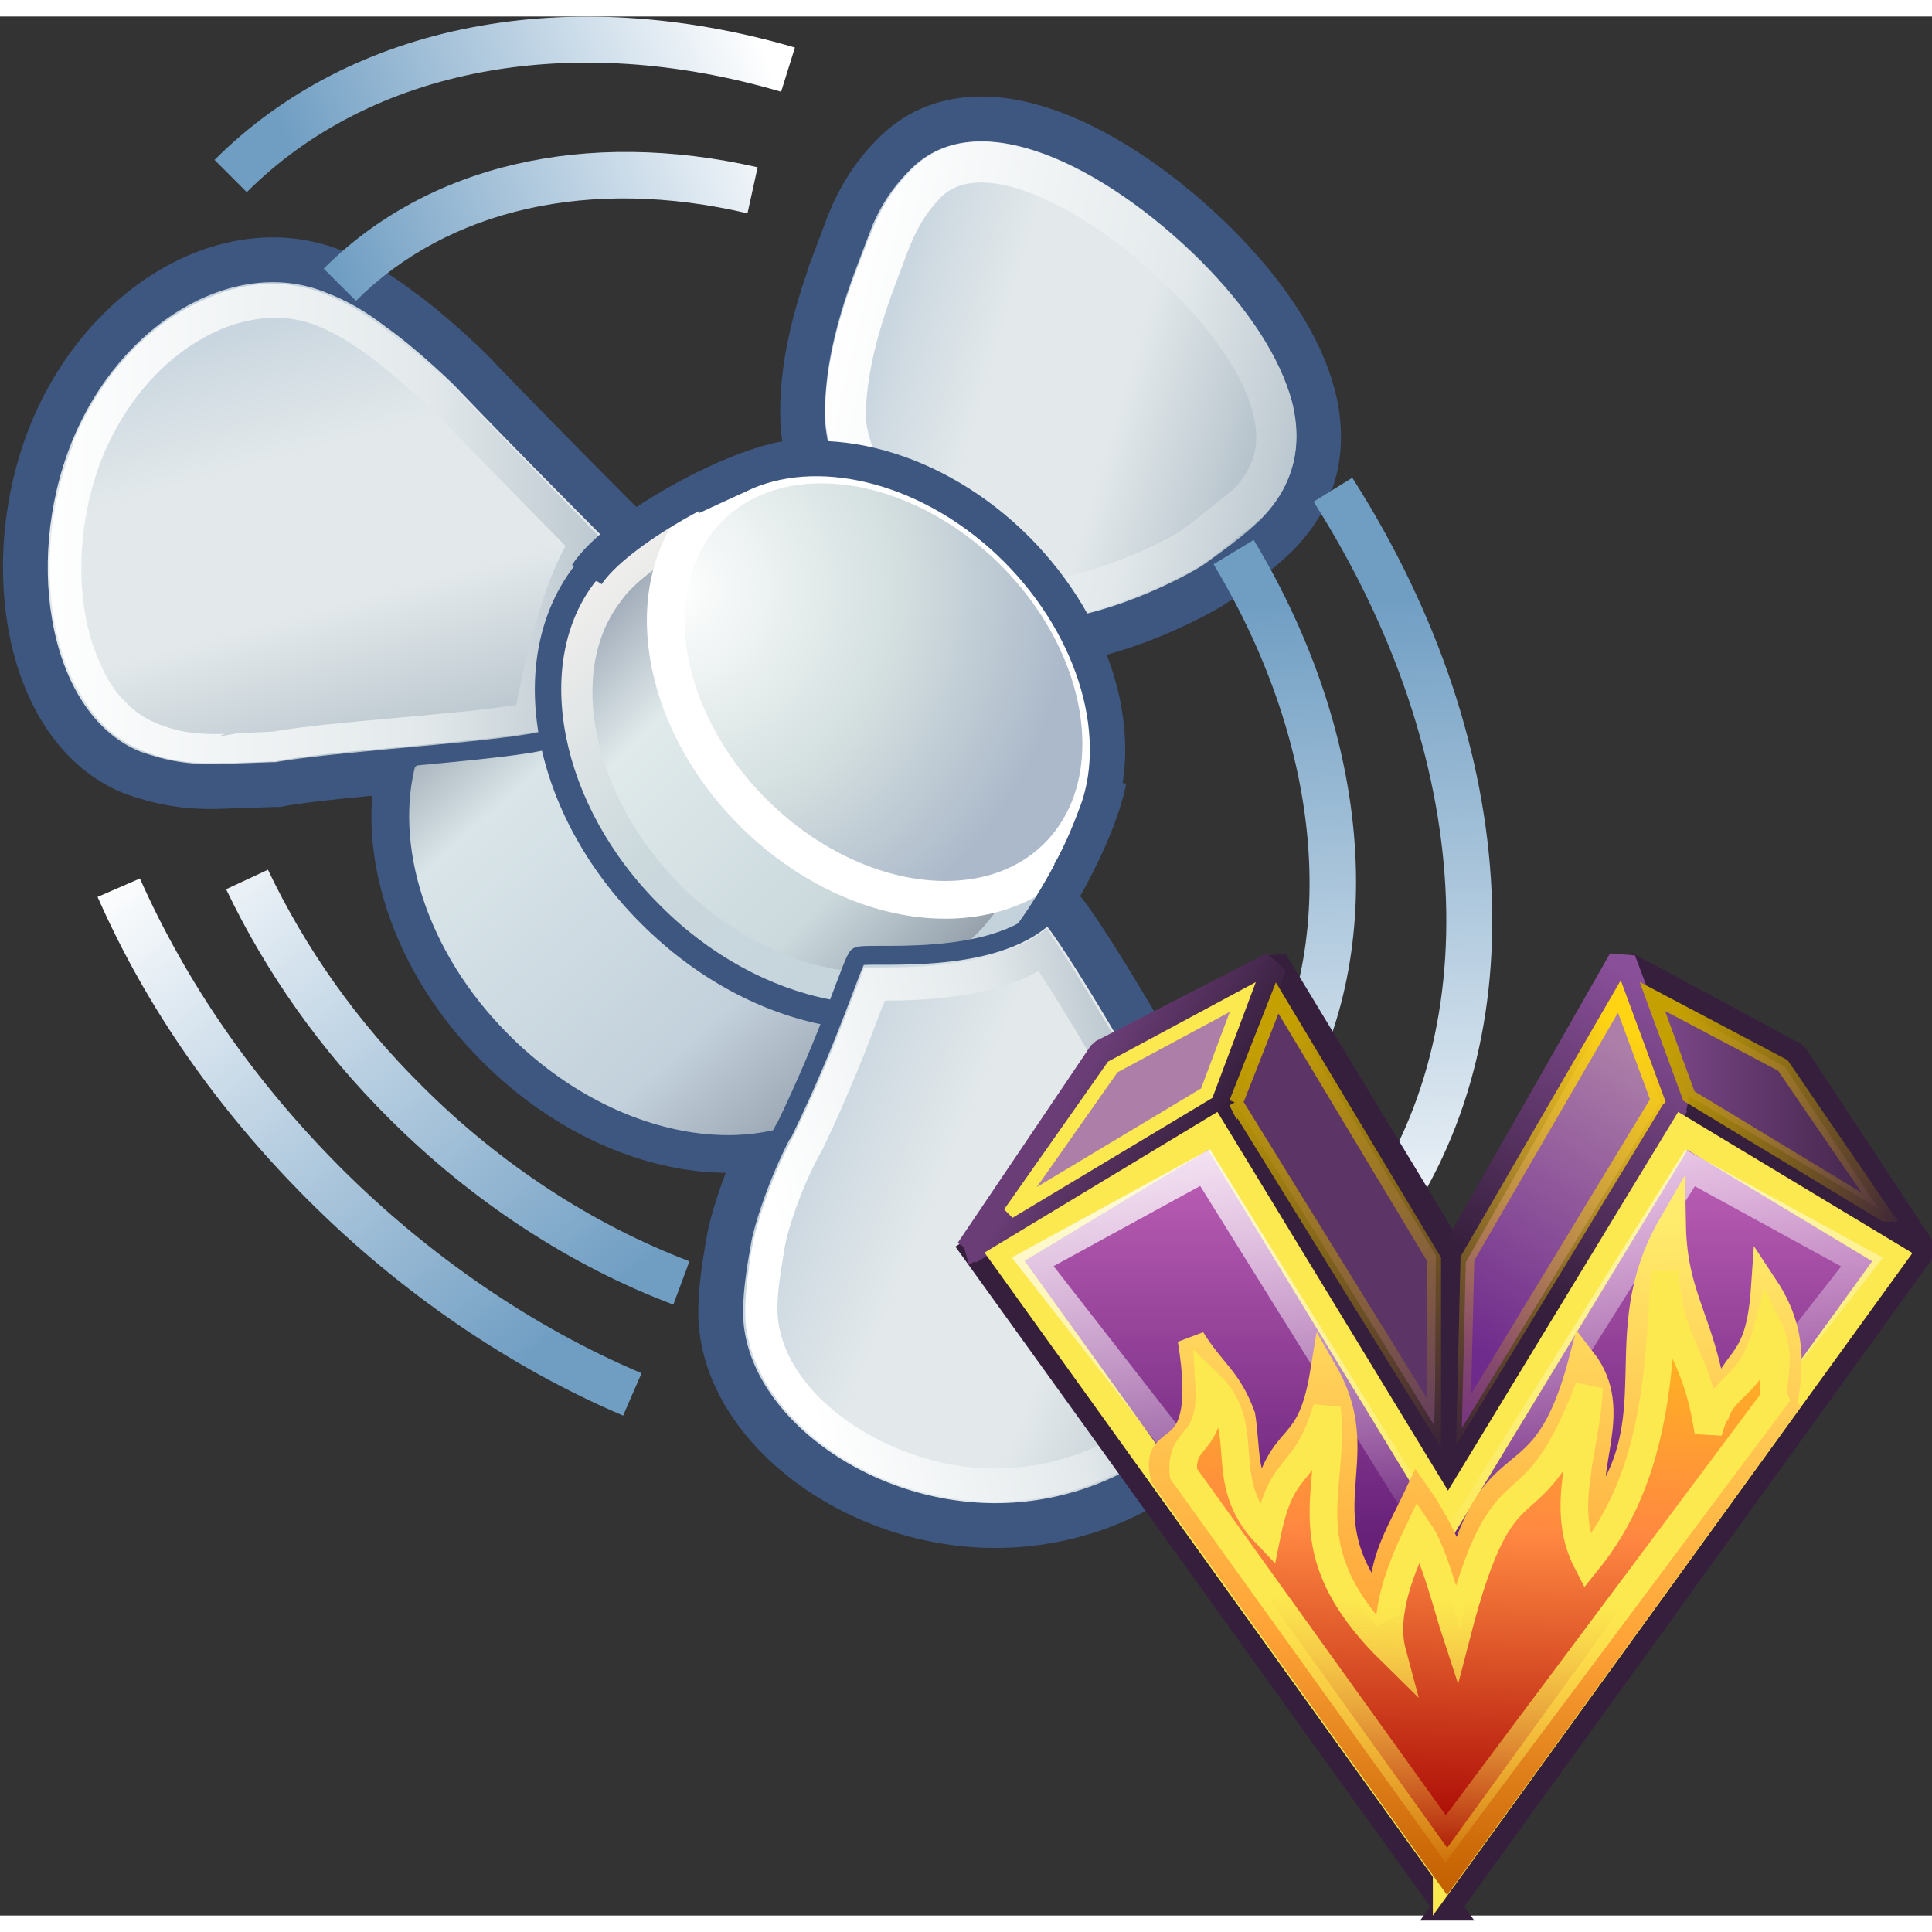 <svg xmlns="http://www.w3.org/2000/svg" width="48" height="48" xmlns:xlink="http://www.w3.org/1999/xlink" viewBox="0 0 45.004 44.236" overflow="visible" enable-background="new 0 0 45.004 44.236" version="1"><rect x="0" y="0" width="45.004" height="44.236" fill="#333333" stroke="none"/><defs><linearGradient id="a"><stop offset="0" stop-color="#672179"/><stop offset="1" stop-color="#c666bc"/></linearGradient><linearGradient x1="24" x2="24" y1="29.167" y2="8.341" xlink:href="#a" gradientUnits="userSpaceOnUse" gradientTransform="matrix(.683 0 0 .683 32.164 14.86)"/><linearGradient id="b"><stop offset="0" stop-color="#894f98"/><stop offset="1" stop-color="#321c37"/></linearGradient><linearGradient x1="32" x2="48.063" y1="7.746" y2="7.746" xlink:href="#b" gradientUnits="userSpaceOnUse" gradientTransform="matrix(.683 0 0 .683 32.164 14.86)"/><linearGradient id="c"><stop offset="0" stop-color="#361f3c"/><stop offset="1" stop-color="#6a3d76"/></linearGradient><linearGradient x1="12.77" x2="6.802" y1="8.325" y2="4.77" xlink:href="#c" gradientUnits="userSpaceOnUse" gradientTransform="matrix(.683 0 0 .683 32.164 14.86)"/><linearGradient id="d"><stop offset="0" stop-color="#361f3c"/><stop offset="1" stop-color="#894f99"/></linearGradient><linearGradient x1="24.516" x2="32.563" y1="14.73" y2="1.016" xlink:href="#d" gradientUnits="userSpaceOnUse" gradientTransform="matrix(.683 0 0 .683 32.164 14.86)"/><linearGradient id="e"><stop offset="0" stop-color="#6f2b8c"/><stop offset="1" stop-color="#ad7fa8"/></linearGradient><linearGradient x1="24.389" x2="33.325" y1="19.365" y2="5.016" xlink:href="#e" gradientUnits="userSpaceOnUse" gradientTransform="matrix(.683 0 0 .683 32.164 14.86)"/><linearGradient id="f"><stop offset="0" stop-color="#fff"/><stop offset="1" stop-color="#fff" stop-opacity="0"/></linearGradient><linearGradient x1="18.238" x2="24.573" y1="2.256" y2="29.779" xlink:href="#f" gradientUnits="userSpaceOnUse" gradientTransform="matrix(.715 0 0 .658 31.452 15.717)"/><linearGradient id="g"><stop offset="0" stop-color="#ffec6c"/><stop offset=".625" stop-color="#ffa337"/><stop offset="1" stop-color="#c36000"/></linearGradient><linearGradient x1="24.911" x2="23.853" y1="13.164" y2="46.705" xlink:href="#g" gradientUnits="userSpaceOnUse" gradientTransform="matrix(.683 0 0 .683 32.164 14.86)"/><linearGradient id="h"><stop offset="0" stop-color="#ffd00d"/><stop offset=".5" stop-color="#ff8841"/><stop offset="1" stop-color="#a40000"/></linearGradient><linearGradient x1="27.069" x2="26.266" y1="13.164" y2="44.864" xlink:href="#h" gradientUnits="userSpaceOnUse" gradientTransform="matrix(.683 0 0 .683 32.164 14.86)"/><linearGradient id="i"><stop offset="0" stop-color="#fce94f"/><stop offset="1" stop-color="#fce94f" stop-opacity="0"/></linearGradient><linearGradient x1="24.496" x2="24.018" y1="30.877" y2="44.528" xlink:href="#i" gradientUnits="userSpaceOnUse" gradientTransform="matrix(.715 0 0 .715 31.452 14.862)"/><linearGradient x1="34.189" x2="47.531" y1="4.512" y2="10.175" xlink:href="#j" gradientUnits="userSpaceOnUse" gradientTransform="matrix(.715 0 0 .715 31.452 14.862)"/><linearGradient id="j"><stop offset="0" stop-color="#c4a000"/><stop offset="1" stop-color="#c4a000" stop-opacity="0"/></linearGradient><linearGradient x1="14.634" x2="26.324" y1="4.512" y2="22.746" xlink:href="#j" gradientUnits="userSpaceOnUse" gradientTransform="matrix(.715 0 0 .715 31.452 14.862)"/><linearGradient id="k"><stop offset="0" stop-color="#ffd412"/><stop offset="1" stop-color="#c4a000" stop-opacity="0"/></linearGradient><linearGradient x1="33.046" x2="21.182" y1="4.195" y2="22.564" xlink:href="#k" gradientUnits="userSpaceOnUse" gradientTransform="matrix(.715 0 0 .715 31.452 14.862)"/><linearGradient x1="-188.613" x2="-194.38" y1="-97.87" y2="-110.685" gradientTransform="matrix(.525 -.851 .851 .525 222.883 -77.157)" gradientUnits="userSpaceOnUse"><stop offset="0" stop-color="#A0C6DE"/><stop offset="1" stop-color="#fff"/></linearGradient><linearGradient x1="310.325" x2="304.558" y1="53.231" y2="40.416" gradientTransform="matrix(-.611 -.792 .792 -.611 170.929 282.773)" gradientUnits="userSpaceOnUse"><stop offset="0" stop-color="#A0C6DE"/><stop offset="1" stop-color="#fff"/></linearGradient><linearGradient x1="153.899" x2="148.133" y1="-71.644" y2="-84.458" gradientTransform="matrix(-.224 -.975 .975 -.224 141.98 147.987)" gradientUnits="userSpaceOnUse"><stop offset="0" stop-color="#A0C6DE"/><stop offset="1" stop-color="#fff"/></linearGradient><linearGradient id="l" x1="208.927" x2="208.064" y1="-201.51" y2="-186.55" gradientTransform="matrix(.759 -.759 .759 .759 3.964 326.501)" gradientUnits="userSpaceOnUse"><stop offset=".006" stop-color="#818B99"/><stop offset=".242" stop-color="#D9E5E8"/><stop offset=".68" stop-color="#C3D1DC"/><stop offset="1" stop-color="#818B99"/></linearGradient><linearGradient id="m" x1="220.77" x2="225.196" y1="-199.813" y2="-191.666" gradientTransform="matrix(.759 -.759 .759 .759 3.964 326.501)" gradientUnits="userSpaceOnUse"><stop offset="0" stop-color="#C3D1DC"/><stop offset=".343" stop-color="#E3E9EB"/><stop offset=".646" stop-color="#E3E9EB"/><stop offset="1" stop-color="#B4C1CA"/></linearGradient><linearGradient id="o" x1="212.153" x2="206.763" y1="-209.6" y2="-200.166" gradientTransform="matrix(.759 -.759 .759 .759 3.964 326.501)" gradientUnits="userSpaceOnUse"><stop offset="0" stop-color="#C3D1DC"/><stop offset=".343" stop-color="#E3E9EB"/><stop offset=".646" stop-color="#E3E9EB"/><stop offset="1" stop-color="#B4C1CA"/></linearGradient><linearGradient id="q" x1="213.316" x2="213.316" y1="-199.786" y2="-187.512" gradientTransform="matrix(.759 -.759 .759 .759 3.964 326.501)" gradientUnits="userSpaceOnUse"><stop offset=".006" stop-color="#97A2B2"/><stop offset=".242" stop-color="#E0EAEB"/><stop offset=".68" stop-color="#CBD9DD"/><stop offset="1" stop-color="#818B99"/></linearGradient><radialGradient id="s" cx="214" cy="-198.587" r="8.623" gradientUnits="userSpaceOnUse" gradientTransform="matrix(.759 -.759 .759 .759 3.964 326.501)" fy="-198.587" fx="214"><stop offset="0" stop-color="#fff"/><stop offset=".573" stop-color="#D3DFDF"/><stop offset="1" stop-color="#ACB9CA"/></radialGradient><linearGradient id="t" x1="207.471" x2="211.849" y1="-188.884" y2="-178.304" gradientTransform="matrix(.759 -.759 .759 .759 3.964 326.501)" gradientUnits="userSpaceOnUse"><stop offset="0" stop-color="#C3D1DC"/><stop offset=".343" stop-color="#E3E9EB"/><stop offset=".646" stop-color="#E3E9EB"/><stop offset="1" stop-color="#B4C1CA"/></linearGradient><linearGradient id="B" x1="24" x2="24" y1="29.167" y2="8.341" xlink:href="#a" gradientUnits="userSpaceOnUse" gradientTransform="matrix(.683 0 0 .683 32.164 14.86)"/><linearGradient id="C" x1="32" x2="48.063" y1="7.746" y2="7.746" xlink:href="#b" gradientUnits="userSpaceOnUse" gradientTransform="matrix(.683 0 0 .683 32.164 14.86)"/><linearGradient id="D" x1="12.77" x2="6.802" y1="8.325" y2="4.77" xlink:href="#c" gradientUnits="userSpaceOnUse" gradientTransform="matrix(.683 0 0 .683 32.164 14.86)"/><linearGradient id="E" x1="24.389" x2="33.325" y1="19.365" y2="5.016" xlink:href="#e" gradientUnits="userSpaceOnUse" gradientTransform="matrix(.683 0 0 .683 32.164 14.86)"/><linearGradient id="F" x1="24.516" x2="32.563" y1="14.73" y2="1.016" xlink:href="#d" gradientUnits="userSpaceOnUse" gradientTransform="matrix(.683 0 0 .683 32.164 14.86)"/><linearGradient id="G" x1="18.238" x2="24.573" y1="2.256" y2="29.779" xlink:href="#f" gradientUnits="userSpaceOnUse" gradientTransform="matrix(.715 0 0 .658 31.452 15.717)"/><linearGradient id="H" x1="27.069" x2="26.266" y1="13.164" y2="44.864" xlink:href="#h" gradientUnits="userSpaceOnUse" gradientTransform="matrix(.683 0 0 .683 32.164 14.86)"/><linearGradient id="I" x1="24.911" x2="23.853" y1="13.164" y2="46.705" xlink:href="#g" gradientUnits="userSpaceOnUse" gradientTransform="matrix(.683 0 0 .683 32.164 14.86)"/><linearGradient id="J" x1="24.496" x2="24.018" y1="30.877" y2="44.528" xlink:href="#i" gradientUnits="userSpaceOnUse" gradientTransform="matrix(.715 0 0 .715 31.452 14.862)"/><linearGradient id="K" x1="34.189" x2="47.531" y1="4.512" y2="10.175" xlink:href="#j" gradientUnits="userSpaceOnUse" gradientTransform="matrix(.715 0 0 .715 31.452 14.862)"/><linearGradient id="L" x1="14.634" x2="26.324" y1="4.512" y2="22.746" xlink:href="#j" gradientUnits="userSpaceOnUse" gradientTransform="matrix(.715 0 0 .715 31.452 14.862)"/><linearGradient id="M" x1="33.046" x2="21.182" y1="4.195" y2="22.564" xlink:href="#k" gradientUnits="userSpaceOnUse" gradientTransform="matrix(.715 0 0 .715 31.452 14.862)"/></defs><path fill="none" stroke="#3e5780" stroke-width="1.648" d="M10.75 8.45c1.37 1.44 3.7 3.77 3.7 3.77-.78.45-1.53 4.55-1.53 4.55-.3.3-5 .54-6.48.82h-.07c-.48.02-.9.03-1.18.04-.85.04-1.43-.1-2-.3-2.23-.9-2.9-4.54-1.73-7.48 1.18-2.93 3.97-4.53 6.2-3.63.57.22 1 .48 1.48.85.6.42 1.4 1.17 1.6 1.37z"/><path fill="none" stroke="#3e5780" stroke-width="1.648" d="M20 5.1c-.3.8-1.04 2.5-1 4.24 0 1.05.78 2.55 1.4 3.18.64.63 2.5 1.77 3.55 1.78 1.74.04 3.86-1.1 4.24-1.37.37-.27.9-.64 1.33-1.06 1.7-1.7.83-4.1-1.4-6.34-2.25-2.23-5.35-3.83-7.06-2.13-.43.43-.77.9-1.07 1.7z"/><path fill="none" stroke="#3e5780" stroke-width="1.648" d="M18.24 26c1.12-2.3 1.6-3.95 1.74-4.1.14-.13 3.14.28 4.42-1 .2 0 2.3 3.48 3.17 5.2.5.83.84 1.66 1.05 2.13.35.77.45 1.35.45 1.95 0 2.42-2.72 4.67-5.88 4.67-3.18 0-6.1-2.25-6.1-4.67 0-.6.12-1.24.2-1.7.05-.3.4-1.5 1-2.6l-.06.13z"/><path fill="url(#l)" stroke="#3e5780" stroke-width=".879" d="M20.25 25.15c-.04.05-.08.1-.12.13-2.03 2.02-5.87 1.47-8.58-1.24C9.5 22 8.7 19.32 9.27 17.26l4.4-4.25 8.5 9.47-1.92 2.68z"/><path fill="url(#m)" stroke="#3e5780" stroke-width=".439" d="M20 5.1c-.3.8-1.04 2.5-1 4.24 0 1.05.78 2.55 1.4 3.18.64.63 2.5 1.77 3.55 1.78 1.74.04 3.86-1.1 4.24-1.37.37-.27.9-.64 1.33-1.06 1.7-1.7.83-4.1-1.4-6.34-2.25-2.23-5.35-3.83-7.06-2.13-.43.43-.77.9-1.07 1.7z"/><g transform="matrix(1.073 0 0 1.073 .201 -11.917)"><linearGradient id="n" x1="220.36" x2="226.163" y1="-200.06" y2="-190.732" gradientTransform="matrix(.707 -.707 .707 .707 3.507 315.401)" gradientUnits="userSpaceOnUse"><stop offset="0" stop-color="#fff"/><stop offset=".646" stop-color="#E3E9EB"/><stop offset="1" stop-color="#B4C1CA"/></linearGradient><path fill="url(#n)" d="M18.67 15.92l-.1.27c-.32.82-.86 2.2-.84 3.6.02.9.7 2.25 1.26 2.82.53.54 2.23 1.58 3.14 1.6 1.5.03 3.46-.98 3.82-1.24l.15-.1 1.06-.84c.73-.73.95-1.58.7-2.57-.26-.94-.94-2-2-3.04-2-2-4.8-3.47-6.25-2-.4.4-.7.86-.93 1.5zm6.9 6.25l-.12.1c-.26.18-2.02 1.1-3.3 1.07-.55 0-2.03-.84-2.54-1.34-.4-.43-.98-1.57-1-2.2 0-1.23.5-2.52.8-3.3l.1-.27c.2-.52.4-.86.73-1.2.94-.93 3.28.3 5 2.02.95.94 1.56 1.86 1.77 2.65.18.68.04 1.2-.43 1.68l-1 .8z"/></g><path fill="url(#o)" stroke="#3e5780" stroke-width=".439" d="M10.75 8.45c1.37 1.44 3.7 3.77 3.7 3.77-.78.45-1.53 4.55-1.53 4.55-.3.3-5 .54-6.48.82h-.07c-.48.02-.9.03-1.18.04-.85.04-1.43-.1-2-.3-2.23-.9-2.9-4.54-1.73-7.48 1.18-2.93 3.97-4.53 6.2-3.63.57.22 1 .48 1.48.85.6.42 1.4 1.17 1.6 1.37z"/><g transform="matrix(1.073 0 0 1.073 .201 -11.917)"><linearGradient id="p" x1="205.421" x2="214.427" y1="-209.472" y2="-200.113" gradientTransform="matrix(.707 -.707 .707 .707 3.507 315.401)" gradientUnits="userSpaceOnUse"><stop offset="0" stop-color="#fff"/><stop offset=".646" stop-color="#E3E9EB"/><stop offset="1" stop-color="#B4C1CA"/></linearGradient><path fill="url(#p)" d="M1.4 20.4c-.65 1.6-.68 3.55-.08 4.95.2.45.44.83.73 1.13.25.25.53.43.84.56.55.22 1.06.3 1.74.27 0 0 .28 0 .28 0l.8-.03h.07c.56-.12 1.64-.22 2.8-.32 1-.1 2.37-.22 2.9-.33l.14-.04.03-.15c.2-1.04.6-2.9 1.17-3.78l.1-.16-3.32-3.4c-.2-.2-.92-.85-1.42-1.2-.45-.35-.83-.57-1.32-.77-.8-.32-1.67-.3-2.56.1-1.26.53-2.32 1.68-2.92 3.16zm3.2-2.5c.72-.3 1.45-.34 2.1-.08.42.18.74.37 1.15.68.46.33 1.1.92 1.3 1.1 0 0 2.42 2.48 2.94 3-.5.9-.88 2.46-1.07 3.45-.55.1-1.7.2-2.57.28-1.12.1-2.17.2-2.7.3l-.8.04s-.4.07-.4.07l.14-.06c-.6.02-1.02-.04-1.48-.23-.24-.1-.46-.24-.65-.44-.25-.23-.45-.55-.6-.92-.54-1.23-.5-2.96.07-4.4.53-1.3 1.45-2.3 2.55-2.78z"/></g><path fill="url(#q)" stroke="#3e5780" stroke-width=".703" d="M18.3 10.3c-1.4.25-3.98 1.7-4.63 2.7l.02-.03c-1.6 2.02-.97 5.46 1.5 7.92 2.45 2.45 5.86 3.07 7.88 1.52 1-.65 2.46-3.24 2.7-4.63"/><g transform="matrix(1.073 0 0 1.073 .201 -11.917)"><linearGradient id="r" x1="213.509" x2="213.509" y1="-200.01" y2="-187.979" gradientTransform="matrix(.707 -.707 .707 .707 3.507 315.401)" gradientUnits="userSpaceOnUse"><stop offset=".006" stop-color="#EFEEEC"/><stop offset=".41" stop-color="#CBD9DD"/><stop offset="1" stop-color="#C3D1DC"/></linearGradient><path fill="url(#r)" d="M12.75 23.36c-1.4 1.77-.8 4.88 1.4 7.05 2.15 2.17 5.25 2.78 7.06 1.4.82-.54 2.18-2.87 2.42-4.15l.06-.34-6.77-6.37c-1.28.24-3.6 1.6-4.15 2.43zm8.03 7.87c-1.57 1.2-4.28.64-6.2-1.27-1.9-1.92-2.48-4.64-1.28-6.17.47-.72 2.6-1.95 3.7-2.15l5.9 5.9c-.2 1.1-1.43 3.23-2.12 3.68z"/></g><path fill="url(#s)" stroke="#fff" stroke-width=".879" d="M17.54 18.54c2.25 2.25 5.43 2.7 7.1 1.03 1.68-1.68 1.22-4.86-1.02-7.1-2.25-2.24-5.43-2.7-7.1-1.03-1.68 1.68-1.22 4.86 1.02 7.1z"/><path fill="none" stroke="#3e5780" stroke-width=".879" d="M23.1 22.42c.97-.65 2.44-3.24 2.7-4.63"/><path fill="none" stroke="#3e5780" stroke-width=".824" d="M18.3 10.3c-1.4.25-3.98 1.7-4.63 2.7"/><path fill="url(#t)" stroke="#3e5780" stroke-width=".439" d="M18.24 26c1.12-2.3 1.6-3.95 1.74-4.1.14-.13 3.14.28 4.42-1 .2 0 2.3 3.48 3.17 5.2.5.83.84 1.66 1.05 2.13.35.77.45 1.35.45 1.95 0 2.42-2.72 4.67-5.88 4.67-3.18 0-6.1-2.25-6.1-4.67 0-.6.12-1.24.2-1.7.05-.3.4-1.5 1-2.6l-.06.13z"/><g transform="matrix(1.073 0 0 1.073 .201 -11.917)"><linearGradient id="u" x1="205.422" x2="212.544" y1="-186.577" y2="-181.829" gradientTransform="matrix(.707 -.707 .707 .707 3.507 315.401)" gradientUnits="userSpaceOnUse"><stop offset="0" stop-color="#fff"/><stop offset=".646" stop-color="#E3E9EB"/><stop offset="1" stop-color="#B4C1CA"/></linearGradient><path fill="url(#u)" d="M18.52 31.9l-.15.38c-.25.65-.66 1.74-1.3 3.07-.56 1.02-.86 2.1-.9 2.34l-.04.18c-.06.4-.14.9-.14 1.36 0 .8.38 1.65 1.1 2.37 1.07 1.08 2.73 1.75 4.32 1.75 2.75 0 5.25-1.96 5.25-4.1 0-.62-.12-1.12-.4-1.74 0 0 0 .02 0 .03-.03-.07-.06-.15-.12-.28-.2-.45-.47-1.07-.85-1.7-.7-1.37-2.05-3.63-2.62-4.45l-.13-.2-.2.14c-1.02.68-2.63.7-3.4.7 0 0-.36 0-.36 0l-.08.15zm.5.57s.04 0 .04 0c.73 0 2.2-.04 3.3-.64.57.86 1.72 2.8 2.34 4.03.36.6.62 1.17.8 1.6 0 0 .1.24.1.24.26.54.35.96.35 1.46 0 1.82-2.16 3.47-4.54 3.47-1.4 0-2.85-.6-3.8-1.53-.6-.6-.92-1.28-.92-1.94 0-.4.08-.85.14-1.22l.03-.18c.03-.18.3-1.17.82-2.08.62-1.3 1.02-2.36 1.25-2.98 0 0 .05-.13.1-.23z"/></g><path fill="none" stroke="#3e5780" stroke-width=".824" d="M24.9 19.97c.27-.4.6-1.3.6-1.3.75-1.82.07-4.36-1.82-6.26-1.9-1.9-4.47-2.57-6.3-1.8-.4.18-1.26.58-1.26.58"/><g transform="matrix(1.073 0 0 1.073 .201 -11.917)"><linearGradient id="v" x1="16.058" x2="6.382" y1="10.914" y2="14.66" gradientUnits="userSpaceOnUse"><stop offset="0" stop-color="#fff"/><stop offset="1" stop-color="#709EC3"/></linearGradient><path fill="url(#v)" d="M4.47 14.22l.7.7c2.7-2.7 7.05-3.52 11.6-2.18l.3-.96c-4.93-1.44-9.63-.53-12.6 2.44z"/></g><g transform="matrix(1.073 0 0 1.073 .201 -11.917)"><linearGradient id="w" x1="30.796" x2="30.172" y1="38.886" y2="23.746" gradientUnits="userSpaceOnUse"><stop offset="0" stop-color="#fff"/><stop offset="1" stop-color="#709EC3"/></linearGradient><path fill="url(#w)" d="M28.33 21.64c3.52 5.54 3.84 11.65.82 15.58l.8.6c3.27-4.26 2.97-10.82-.78-16.7l-.84.52z"/></g><g transform="matrix(1.073 0 0 1.073 .201 -11.917)"><linearGradient id="x" x1="2.537" x2="11.277" y1="29.448" y2="40.217" gradientUnits="userSpaceOnUse"><stop offset="0" stop-color="#fff"/><stop offset="1" stop-color="#709EC3"/></linearGradient><path fill="url(#x)" d="M1.94 30.24c1.06 2.4 2.6 4.6 4.56 6.56 2 2 4.37 3.63 6.84 4.68l.4-.92c-2.36-1-4.62-2.55-6.54-4.47-1.87-1.88-3.33-3.98-4.35-6.27l-.92.4z"/></g><g transform="matrix(1.073 0 0 1.073 .201 -11.917)"><linearGradient id="y" x1="17.033" x2="7.357" y1="13.433" y2="17.179" gradientUnits="userSpaceOnUse"><stop offset="0" stop-color="#fff"/><stop offset="1" stop-color="#709EC3"/></linearGradient><path fill="url(#y)" d="M6.84 16.58l.7.7c2-2 5.1-2.7 8.5-1.9l.22-1c-3.73-.85-7.16-.06-9.42 2.2z"/></g><g transform="matrix(1.073 0 0 1.073 .201 -11.917)"><linearGradient id="z" x1="28.224" x2="27.6" y1="38.993" y2="23.855" gradientUnits="userSpaceOnUse"><stop offset="0" stop-color="#fff"/><stop offset="1" stop-color="#709EC3"/></linearGradient><path fill="url(#z)" d="M26.16 23c2.4 4 2.76 8.36.9 11.4l.85.53c2.07-3.36 1.72-8.14-.88-12.46l-.86.52z"/></g><g transform="matrix(1.073 0 0 1.073 .201 -11.917)"><linearGradient id="A" x1="4.423" x2="13.164" y1="27.918" y2="38.687" gradientUnits="userSpaceOnUse"><stop offset="0" stop-color="#fff"/><stop offset="1" stop-color="#709EC3"/></linearGradient><path fill="url(#A)" d="M4.72 30.05c.86 1.8 2.05 3.5 3.54 4.98 1.8 1.8 3.94 3.2 6.17 4.04l.35-.94c-2.1-.8-4.1-2.1-5.8-3.8-1.42-1.4-2.54-3-3.35-4.7l-.9.42z"/></g><g><path fill="url(#B)" fill-rule="evenodd" stroke="#361f3c" stroke-width=".938" d="M48.53 47.35l16.1-22.28L56.3 20l-7.73 12.77L40.84 20l-8.33 5.07 16.03 22.28z" transform="matrix(.686 0 0 .686 .417 11.55)"/><path fill="url(#C)" fill-rule="evenodd" stroke="#361f3c" stroke-width=".938" d="M64.67 25.06l-4.35-6.6-5.72-3.08 1.62 4.68 8.45 5z" stroke-linejoin="bevel" overflow="visible" transform="matrix(.686 0 0 .686 .417 11.55)"/><path fill="#5c3566" fill-rule="evenodd" stroke="#361f3c" stroke-width=".647" d="M28.4 25.35L29.67 22l4.1 6.77-.03 5.2-5.32-8.62z" stroke-linejoin="bevel"/><path fill="#ad7fa8" fill-rule="evenodd" stroke="url(#D)" stroke-width=".938" d="M32.3 25.07l4.52-6.7 5.8-2.98-1.7 4.58-8.63 5.1z" stroke-linejoin="bevel" transform="matrix(.686 0 0 .686 .417 11.55)"/><path fill="url(#E)" fill-rule="evenodd" stroke="url(#F)" stroke-width=".938" d="M56.3 20.07l-1.83-4.86-5.77 10.12-.18 7.5 7.77-12.75z" stroke-linejoin="bevel" overflow="visible" transform="matrix(.686 0 0 .686 .417 11.55)"/><path fill="none" stroke="#fce94f" stroke-width=".647" d="M33.7 43.24L44.08 28.9l-4.88-2.94-5.47 9-5.48-9-4.85 2.93 10.3 14.34z"/><path fill="none" stroke="url(#G)" stroke-width=".938" d="M48.52 43.5l14.1-18.04-5.84-3.2-8.27 13.17-8.2-13.18-5.85 3.2 14.07 18.06z" transform="matrix(.686 0 0 .686 .417 11.55)"/><path fill="url(#H)" fill-rule="evenodd" stroke="url(#I)" stroke-width=".938" d="M59.92 30.4c.27-1.32.36-2.62-.6-4.07-.2 2.9-1.07 2.15-1.7 4.4-.3-3.14-1.4-3.87-1.45-6.53-2.2 3.8.1 6.6-2.62 9.95-.57-1.7.93-3.6-.42-5.34-1.33 5.04-2.94 2.44-4.22 7.4-.32-.98-.78-1.94-1.38-2.8-.65 1.38-1.46 2.56-1.03 4.12-3.1-3.5-.36-5.22-2.15-8.32-.48 2.93-1.4 1.82-2.02 4.53-.77-1-.6-1.95-.78-3.05-.47-1.27-.98-1.45-1.7-2.6.75 4.57-1.36 2.93-.92 4.66l9.6 13.4 11.4-15.74z" transform="matrix(.686 0 0 .686 .417 11.55)"/><path fill="none" stroke="url(#J)" stroke-width=".938" d="M59.63 30.08c-.08-.77.3-1.4-.2-2.42-.65 2.4-1.5 1.64-2.03 3.57-.43-2.87-1.3-2.76-1.48-5.44-.2 3.47-.3 6.96-2.64 9.85-.96-1.86-.02-3.82.07-5.92-2.1 5.44-2.8 1.82-4.5 8.4-.28-.85-.76-2.8-1.28-3.54-.56 1.17-1.26 2.8-.9 4.14-3.57-3.5-1.9-5.46-2.22-8.3-.76 2.52-1.5 1.65-2.04 4.3-1.83-1.9-.38-3.6-1.96-5.12.13 2.2-1 1.68-.87 3.04l8.9 12.4L59.64 30.1z" transform="matrix(.686 0 0 .686 .417 11.55)"/><path fill="none" stroke="#fce94f" stroke-width=".324" d="M23.6 27.77l2.32-3.3 3.03-1.63-.84 2.24-4.5 2.7z"/><path fill="none" stroke="url(#K)" stroke-width=".469" d="M63.4 23.85l-3.47-5.07-4.43-2.34 1.24 3.38 6.65 4.03z" overflow="visible" transform="matrix(.686 0 0 .686 .417 11.55)"/><path fill="none" stroke="url(#L)" stroke-width=".469" d="M41.36 20.05l1.4-3.56 5.33 8.88v5.56l-6.74-10.9z" transform="matrix(.686 0 0 .686 .417 11.55)"/><path fill="none" stroke="url(#M)" stroke-width=".469" d="M55.68 19.96l-1.3-3.52-5.16 8.9-.13 5.47 6.58-10.84z" overflow="visible" transform="matrix(.686 0 0 .686 .417 11.55)"/></g></svg>